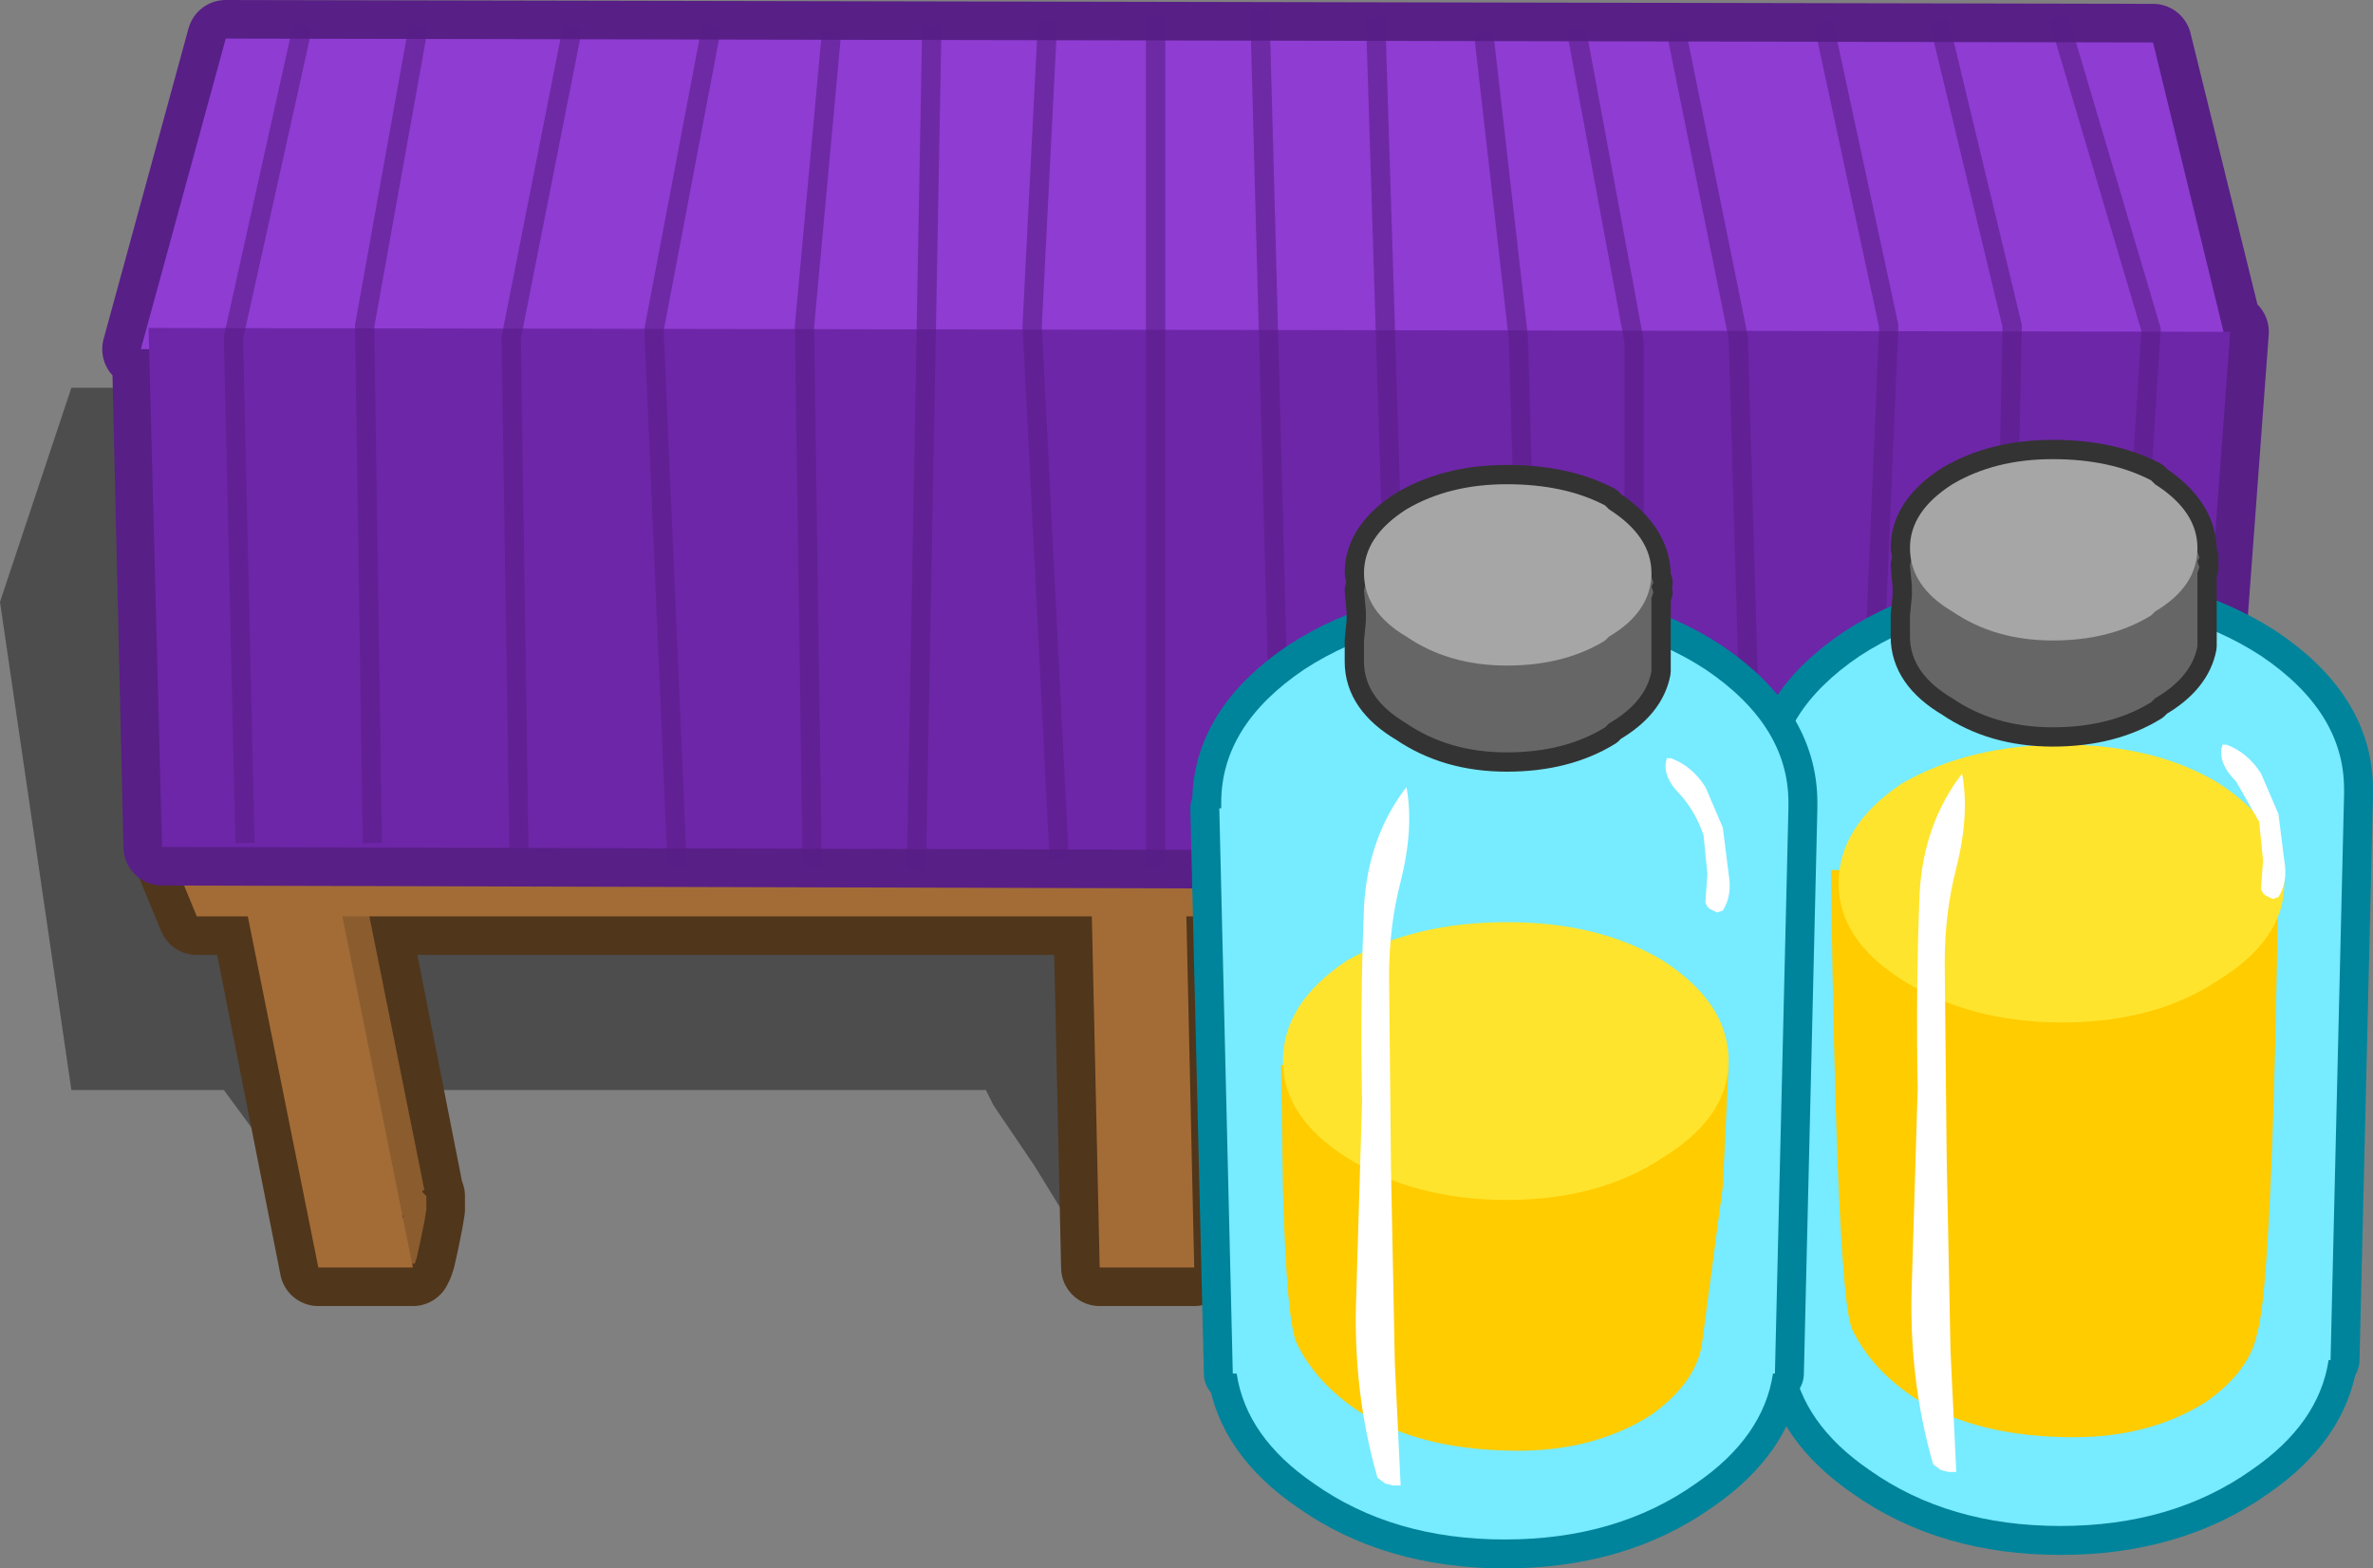 <?xml version="1.0" encoding="UTF-8" standalone="no"?>
<svg xmlns:xlink="http://www.w3.org/1999/xlink" height="40.65px" width="61.5px" xmlns="http://www.w3.org/2000/svg">
  <rect width="100%" height="100%" fill="#808080" stroke="none"/>
  <g transform="matrix(1.0, 0.0, 0.0, 1.0, -1.0, -22.95)">
    <path d="M2.85 33.0 L53.25 33.0 53.25 51.2 51.25 51.2 51.4 51.45 51.7 52.0 51.95 52.4 52.15 53.1 52.1 53.15 52.0 53.2 51.95 53.3 52.0 53.4 52.1 53.45 52.1 53.55 52.15 53.6 52.15 53.75 52.15 53.85 52.1 53.9 52.05 53.95 51.75 54.1 51.75 54.2 51.7 54.25 51.6 54.4 51.4 54.5 51.4 54.6 51.4 54.65 51.4 54.8 51.3 55.05 51.2 55.15 51.1 55.25 50.15 53.85 49.3 52.55 48.2 51.2 30.0 51.2 30.0 51.25 30.15 51.65 30.3 52.0 30.35 52.4 30.35 52.45 30.3 52.5 30.25 52.6 30.15 52.7 30.2 52.8 30.25 53.05 30.35 53.35 30.45 53.55 30.45 53.8 30.4 53.85 30.35 53.95 30.3 54.0 30.2 54.1 30.25 54.2 30.35 54.3 30.45 54.5 30.5 54.7 30.5 54.85 30.45 54.9 30.4 55.0 30.3 55.05 30.05 55.05 29.85 55.55 Q29.1 55.2 28.6 54.45 L27.8 53.15 26.75 51.6 26.55 51.2 8.8 51.2 9.4 52.05 9.65 53.05 9.6 53.3 9.65 53.35 9.65 53.45 9.7 53.55 9.7 53.6 9.65 53.7 9.6 53.75 9.55 53.85 9.6 54.0 9.65 54.15 9.7 54.25 9.8 54.5 9.8 54.65 9.8 54.8 9.7 54.85 9.65 54.9 9.6 54.95 9.5 54.95 9.4 54.95 9.25 54.95 8.45 53.55 7.5 52.15 6.8 51.2 2.85 51.2 1.0 38.55 2.85 33.0" fill="#000000" fill-opacity="0.4" fill-rule="evenodd" stroke="none"/>
    <path d="M55.8 46.7 L53.35 55.8 50.9 55.8 50.95 55.65 50.85 55.3 50.8 54.6 50.75 54.0 50.8 53.9 50.95 53.55 50.95 53.5 51.0 53.5 52.8 46.7 31.75 46.7 31.95 55.8 29.5 55.8 29.3 46.7 10.6 46.7 12.0 53.8 11.95 53.8 11.95 53.85 12.05 53.95 12.05 54.0 12.05 54.3 12.0 54.6 11.9 55.1 11.8 55.55 11.75 55.7 11.7 55.7 11.7 55.8 9.25 55.8 7.45 46.7 6.1 46.7 5.4 45.0 7.1 45.0 7.0 44.6 7.7 44.6 7.3 42.6 9.75 42.6 10.25 45.0 29.25 45.0 29.25 44.6 31.7 44.6 31.7 45.0 53.25 45.0 53.9 42.6 56.35 42.6 55.85 44.6 56.35 44.6 56.25 45.0 57.55 45.0 56.85 46.7 55.8 46.7" fill="#8b5c2e" fill-rule="evenodd" stroke="none"/>
    <path d="M55.8 46.7 L53.35 55.8 50.9 55.8 50.95 55.65 50.85 55.3 50.8 54.6 50.75 54.0 50.8 53.9 50.95 53.55 50.95 53.5 51.0 53.5 52.8 46.7 31.75 46.7 31.95 55.8 29.5 55.8 29.3 46.7 10.6 46.7 12.0 53.8 11.95 53.8 11.95 53.85 12.05 53.95 12.05 54.0 12.05 54.3 12.0 54.6 11.9 55.1 11.8 55.55 11.75 55.7 11.7 55.7 11.7 55.8 9.25 55.8 7.45 46.7 6.1 46.7 5.4 45.0 7.1 45.0 7.0 44.6 7.7 44.6 7.3 42.6 9.75 42.6 10.25 45.0 29.25 45.0 29.25 44.6 31.7 44.6 31.7 45.0 53.25 45.0 53.9 42.6 56.35 42.6 55.85 44.6 56.35 44.6 56.25 45.0 57.55 45.0 56.85 46.7 55.8 46.7 Z" fill="none" stroke="#50361b" stroke-linecap="butt" stroke-linejoin="round" stroke-width="2.0"/>
    <path d="M56.35 42.6 L53.35 53.8 51.55 53.8 51.55 53.9 51.55 54.1 51.5 54.25 51.5 54.35 51.4 54.4 51.4 54.65 51.4 55.05 51.35 55.1 51.35 55.15 51.3 55.15 51.2 55.2 51.2 55.3 51.2 55.45 51.2 55.5 51.2 55.6 51.1 55.7 51.05 55.75 50.85 55.3 50.8 54.6 50.75 54.0 50.8 53.9 50.95 53.55 50.95 53.5 51.0 53.5 53.9 42.6 56.35 42.6 M9.75 42.6 L12.0 53.8 11.95 53.8 11.95 53.85 12.05 53.95 12.05 54.0 12.05 54.3 12.0 54.6 11.9 55.1 11.8 55.55 11.75 55.7 11.6 55.7 11.45 55.7 11.4 55.65 11.4 55.35 11.3 55.35 11.3 55.3 11.25 55.25 11.25 55.15 11.25 55.0 11.3 54.9 11.35 54.75 11.4 54.6 11.45 54.5 11.45 54.45 11.35 54.45 11.25 54.4 11.15 54.25 11.15 54.1 11.1 53.95 11.15 53.8 9.55 53.8 7.3 42.6 9.75 42.6" fill="#8b5c2e" fill-rule="evenodd" stroke="none"/>
    <path d="M56.35 44.6 L53.35 55.8 50.9 55.8 53.9 44.6 56.35 44.6 M9.45 44.6 L11.7 55.8 9.25 55.8 7.0 44.6 9.45 44.6 M31.7 44.6 L31.95 55.8 29.5 55.8 29.25 44.6 31.7 44.6" fill="#a36c36" fill-rule="evenodd" stroke="none"/>
    <path d="M56.85 46.7 L6.1 46.7 5.4 45.0 57.55 45.0 56.85 46.7" fill="#a36c36" fill-rule="evenodd" stroke="none"/>
    <path d="M57.8 45.05 L5.2 44.9 4.9 32.0 4.65 32.0 6.85 23.95 56.8 24.05 58.65 31.55 58.8 31.55 57.8 45.05" fill="#8e3cd2" fill-rule="evenodd" stroke="none"/>
    <path d="M57.8 45.05 L5.2 44.9 4.9 32.0 4.65 32.0 6.85 23.95 56.8 24.05 58.65 31.55 58.8 31.55 57.8 45.05 Z" fill="none" stroke="#581f87" stroke-linecap="butt" stroke-linejoin="round" stroke-width="2.0"/>
    <path d="M58.7 31.85 L4.65 32.0 6.85 23.95 56.8 24.05 58.7 31.85" fill="#8e3cd2" fill-rule="evenodd" stroke="none"/>
    <path d="M57.8 45.05 L5.2 44.9 4.85 31.45 58.8 31.55 57.8 45.05" fill="#6d26a8" fill-rule="evenodd" stroke="none"/>
    <path d="M49.35 45.4 L49.95 31.4 48.25 23.5 M46.45 45.4 L46.05 31.7 44.45 23.8 M43.35 44.9 L43.35 31.8 41.85 23.7 M55.85 45.5 L56.75 31.5 54.35 23.4 M52.85 45.8 L53.15 31.4 51.25 23.5 M14.45 45.0 L14.25 31.7 15.85 23.6 M10.65 44.8 L10.45 31.4 11.85 23.6 M18.55 45.4 L17.95 31.5 19.45 23.6 M7.35 44.8 L7.05 31.7 8.85 23.6 M28.45 45.2 L27.75 31.4 28.15 23.5 M22.05 45.4 L21.85 31.4 22.55 23.8 M37.35 45.7 L36.65 23.4 M34.25 45.6 L33.65 23.2 M40.75 45.1 L40.35 31.7 39.45 23.8 M30.95 45.4 L30.95 23.4 M24.75 45.5 L25.15 23.6" fill="none" stroke="#581f87" stroke-linecap="butt" stroke-linejoin="round" stroke-opacity="0.6" stroke-width="0.5"/>
    <path d="M49.2 39.95 Q51.35 38.55 54.4 38.55 57.45 38.55 59.6 39.95 61.75 41.4 61.75 43.4 L61.75 43.55 61.4 58.2 61.35 58.2 Q61.1 59.85 59.35 61.05 57.3 62.5 54.4 62.5 51.5 62.5 49.45 61.05 47.7 59.85 47.45 58.2 L47.35 58.2 47.0 43.55 47.05 43.55 47.05 43.4 Q47.05 41.4 49.2 39.95 Z" fill="none" stroke="#00849b" stroke-linecap="butt" stroke-linejoin="round" stroke-width="1.5"/>
    <path d="M49.2 39.95 Q51.35 38.55 54.4 38.55 57.45 38.55 59.6 39.95 61.75 41.4 61.75 43.4 L61.75 43.55 61.4 58.2 61.35 58.2 Q61.1 59.85 59.35 61.05 57.3 62.5 54.4 62.5 51.5 62.5 49.45 61.05 47.7 59.85 47.45 58.2 L47.35 58.2 47.0 43.55 47.05 43.55 47.05 43.4 Q47.05 41.4 49.2 39.95" fill="#77ebff" fill-rule="evenodd" stroke="none"/>
    <path d="M48.45 45.5 L60.05 45.5 Q59.9 56.15 59.5 57.5 59.3 58.5 58.15 59.3 56.7 60.2 54.75 60.2 52.25 60.2 50.65 59.2 49.5 58.45 49.0 57.4 48.6 56.5 48.45 45.5" fill="#ffcc00" fill-rule="evenodd" stroke="none"/>
    <path d="M54.45 49.45 Q52.05 49.45 50.3 48.35 48.65 47.3 48.65 45.85 48.65 44.35 50.3 43.25 52.05 42.25 54.45 42.25 56.85 42.25 58.5 43.25 60.2 44.35 60.2 45.85 60.2 47.3 58.5 48.35 56.85 49.45 54.45 49.45" fill="#ffe42d" fill-rule="evenodd" stroke="none"/>
    <path d="M58.7 42.25 Q59.25 42.45 59.6 43.0 L60.05 44.05 60.2 45.25 Q60.3 45.8 60.05 46.2 L59.9 46.25 59.7 46.15 59.65 46.1 59.6 46.0 59.6 45.95 59.65 45.25 59.55 44.25 58.95 43.2 Q58.45 42.7 58.6 42.25 L58.7 42.25 M51.4 47.9 L51.45 52.9 51.55 57.95 51.7 61.1 51.65 61.1 51.5 61.1 51.3 61.05 51.1 60.9 Q50.45 58.65 50.55 56.15 L50.7 51.15 Q50.65 48.6 50.75 46.1 50.85 44.3 51.85 43.0 52.05 44.05 51.7 45.45 51.4 46.6 51.4 47.9" fill="#ffffff" fill-rule="evenodd" stroke="none"/>
    <path d="M54.2 34.85 Q55.7 34.85 56.75 35.4 L56.85 35.5 Q57.9 36.2 57.95 37.15 L57.95 37.25 58.0 37.4 57.95 37.5 58.0 37.65 57.95 37.8 57.95 37.95 57.95 38.65 57.95 39.3 57.95 39.7 Q57.8 40.5 56.85 41.05 L56.75 41.15 Q55.7 41.8 54.2 41.8 52.7 41.8 51.6 41.05 50.5 40.4 50.5 39.45 L50.5 39.2 50.5 38.9 50.55 38.4 50.55 38.15 50.5 37.6 50.55 37.4 50.5 37.15 Q50.5 36.2 51.6 35.5 52.7 34.85 54.2 34.85" fill="#77ebff" fill-rule="evenodd" stroke="none"/>
    <path d="M54.2 34.85 Q55.7 34.85 56.75 35.4 L56.85 35.5 Q57.9 36.2 57.95 37.15 L57.95 37.25 58.0 37.4 57.95 37.5 58.0 37.65 57.95 37.8 57.95 37.95 57.95 38.65 57.95 39.3 57.95 39.7 Q57.8 40.5 56.85 41.05 L56.75 41.15 Q55.7 41.8 54.2 41.8 52.7 41.8 51.6 41.05 50.5 40.4 50.5 39.45 L50.5 39.2 50.5 38.9 50.55 38.4 50.55 38.15 50.5 37.6 50.55 37.4 50.5 37.15 Q50.5 36.2 51.6 35.5 52.7 34.85 54.2 34.85 Z" fill="none" stroke="#333333" stroke-linecap="round" stroke-linejoin="round" stroke-width="1.0"/>
    <path d="M57.9 37.1 L57.95 37.15 57.95 37.25 58.0 37.4 57.95 37.5 58.0 37.65 57.95 37.8 57.95 37.95 57.95 38.65 57.95 39.3 57.95 39.7 Q57.8 40.5 56.85 41.05 L56.75 41.15 Q55.7 41.8 54.2 41.8 52.7 41.8 51.6 41.05 50.5 40.4 50.5 39.45 L50.5 39.2 50.5 38.9 50.55 38.4 50.55 38.15 50.5 37.6 50.6 37.2 50.65 37.6 50.7 37.85 50.8 37.95 50.8 37.85 50.85 37.85 50.9 37.9 50.9 37.95 50.95 38.05 51.0 38.1 51.0 38.2 51.6 37.75 Q52.7 37.1 54.2 37.1 55.7 37.1 56.75 37.7 L56.85 37.75 57.4 38.2 57.45 38.05 57.5 37.85 57.55 37.8 57.6 37.75 57.65 37.7 57.7 37.65 57.75 37.7 57.8 37.5 57.75 37.25 57.85 37.05 57.9 37.1" fill="#666666" fill-rule="evenodd" stroke="none"/>
    <path d="M54.2 34.85 Q55.7 34.85 56.75 35.4 L56.85 35.5 Q57.95 36.2 57.95 37.15 57.95 38.15 56.85 38.8 L56.75 38.9 Q55.7 39.55 54.2 39.55 52.7 39.55 51.6 38.8 50.5 38.15 50.5 37.15 50.5 36.2 51.6 35.5 52.7 34.85 54.2 34.85" fill="#a6a6a6" fill-rule="evenodd" stroke="none"/>
    <path d="M47.35 43.75 L47.35 43.9 47.0 58.55 46.95 58.55 Q46.7 60.2 44.95 61.4 42.9 62.85 40.0 62.85 37.1 62.85 35.05 61.4 33.3 60.2 33.05 58.55 L32.95 58.55 32.6 43.9 32.65 43.9 32.65 43.75 Q32.65 41.75 34.8 40.3 36.95 38.9 40.0 38.9 43.05 38.9 45.2 40.3 47.35 41.75 47.35 43.75 Z" fill="none" stroke="#00849b" stroke-linecap="butt" stroke-linejoin="round" stroke-width="1.5"/>
    <path d="M47.35 43.75 L47.35 43.9 47.0 58.55 46.95 58.55 Q46.7 60.2 44.95 61.4 42.9 62.85 40.0 62.85 37.1 62.85 35.05 61.4 33.3 60.2 33.05 58.55 L32.95 58.55 32.6 43.9 32.65 43.9 32.65 43.75 Q32.65 41.75 34.8 40.3 36.95 38.9 40.0 38.9 43.05 38.9 45.2 40.3 47.35 41.75 47.35 43.75" fill="#77ebff" fill-rule="evenodd" stroke="none"/>
    <path d="M36.25 59.55 Q35.1 58.8 34.6 57.75 34.35 57.2 34.25 53.85 L34.2 50.55 45.8 50.55 45.65 53.7 45.1 57.85 Q44.9 58.85 43.75 59.65 42.3 60.55 40.35 60.55 37.85 60.55 36.25 59.55" fill="#ffcc00" fill-rule="evenodd" stroke="none"/>
    <path d="M40.05 46.85 Q42.45 46.85 44.1 47.85 45.8 48.95 45.8 50.45 45.8 51.9 44.1 52.95 42.45 54.05 40.05 54.05 37.65 54.05 35.9 52.95 34.25 51.9 34.25 50.45 34.25 48.95 35.9 47.85 37.65 46.85 40.05 46.85" fill="#ffe42d" fill-rule="evenodd" stroke="none"/>
    <path d="M44.3 42.6 Q44.85 42.8 45.2 43.35 L45.65 44.4 45.8 45.6 Q45.9 46.15 45.65 46.55 L45.5 46.6 45.3 46.5 45.25 46.45 45.2 46.35 45.2 46.3 45.25 45.6 45.15 44.6 Q44.95 44.0 44.55 43.55 44.05 43.05 44.2 42.6 L44.3 42.6 M37.3 45.8 Q37.0 46.95 37.0 48.25 L37.05 53.25 37.15 58.3 37.3 61.45 37.25 61.45 37.1 61.45 36.9 61.4 36.7 61.25 Q36.05 59.0 36.15 56.5 L36.3 51.5 Q36.25 48.95 36.35 46.45 36.45 44.65 37.45 43.35 37.65 44.4 37.3 45.8" fill="#ffffff" fill-rule="evenodd" stroke="none"/>
    <path d="M42.7 36.15 Q43.75 36.85 43.8 37.8 L43.8 37.9 43.85 38.05 43.8 38.15 43.85 38.3 43.8 38.45 43.8 38.6 43.8 39.3 43.8 39.95 43.8 40.35 Q43.65 41.15 42.7 41.7 L42.6 41.8 Q41.55 42.45 40.05 42.45 38.55 42.45 37.45 41.7 36.35 41.05 36.35 40.1 L36.35 39.85 36.35 39.55 36.4 39.05 36.4 38.8 36.35 38.25 36.4 38.05 36.35 37.8 Q36.35 36.85 37.45 36.15 38.55 35.5 40.05 35.5 41.55 35.5 42.6 36.05 L42.7 36.15" fill="#77ebff" fill-rule="evenodd" stroke="none"/>
    <path d="M42.7 36.15 Q43.75 36.85 43.8 37.8 L43.8 37.9 43.85 38.05 43.8 38.15 43.85 38.3 43.8 38.45 43.8 38.6 43.8 39.3 43.8 39.95 43.8 40.35 Q43.65 41.15 42.7 41.7 L42.6 41.8 Q41.55 42.45 40.05 42.45 38.55 42.45 37.45 41.7 36.35 41.05 36.35 40.1 L36.35 39.85 36.35 39.55 36.4 39.05 36.4 38.8 36.35 38.25 36.4 38.05 36.35 37.8 Q36.35 36.85 37.45 36.15 38.55 35.5 40.05 35.5 41.55 35.5 42.6 36.05 L42.7 36.15 Z" fill="none" stroke="#333333" stroke-linecap="round" stroke-linejoin="round" stroke-width="1.0"/>
    <path d="M43.8 37.8 L43.8 37.9 43.85 38.05 43.8 38.15 43.85 38.3 43.8 38.45 43.8 38.6 43.8 39.3 43.8 39.95 43.8 40.35 Q43.65 41.15 42.7 41.7 L42.6 41.8 Q41.55 42.45 40.05 42.45 38.55 42.45 37.45 41.7 36.35 41.05 36.35 40.1 L36.35 39.85 36.35 39.55 36.4 39.05 36.4 38.8 36.35 38.25 36.45 37.85 36.5 38.25 36.55 38.5 36.65 38.6 36.65 38.5 36.7 38.5 36.75 38.55 36.75 38.6 36.8 38.7 36.85 38.75 36.85 38.85 Q37.1 38.6 37.45 38.4 38.55 37.75 40.05 37.75 41.55 37.75 42.6 38.35 L42.7 38.4 43.25 38.85 43.3 38.7 43.35 38.5 43.4 38.45 43.45 38.4 43.5 38.35 43.55 38.3 43.6 38.35 43.65 38.15 43.6 37.9 43.7 37.7 43.75 37.75 43.8 37.8" fill="#666666" fill-rule="evenodd" stroke="none"/>
    <path d="M42.7 36.15 Q43.8 36.85 43.8 37.8 43.8 38.8 42.7 39.45 L42.6 39.55 Q41.55 40.2 40.05 40.2 38.55 40.2 37.45 39.45 36.35 38.8 36.35 37.8 36.35 36.85 37.45 36.15 38.55 35.5 40.05 35.5 41.55 35.5 42.6 36.05 L42.7 36.15" fill="#a6a6a6" fill-rule="evenodd" stroke="none"/>
  </g>
</svg>
